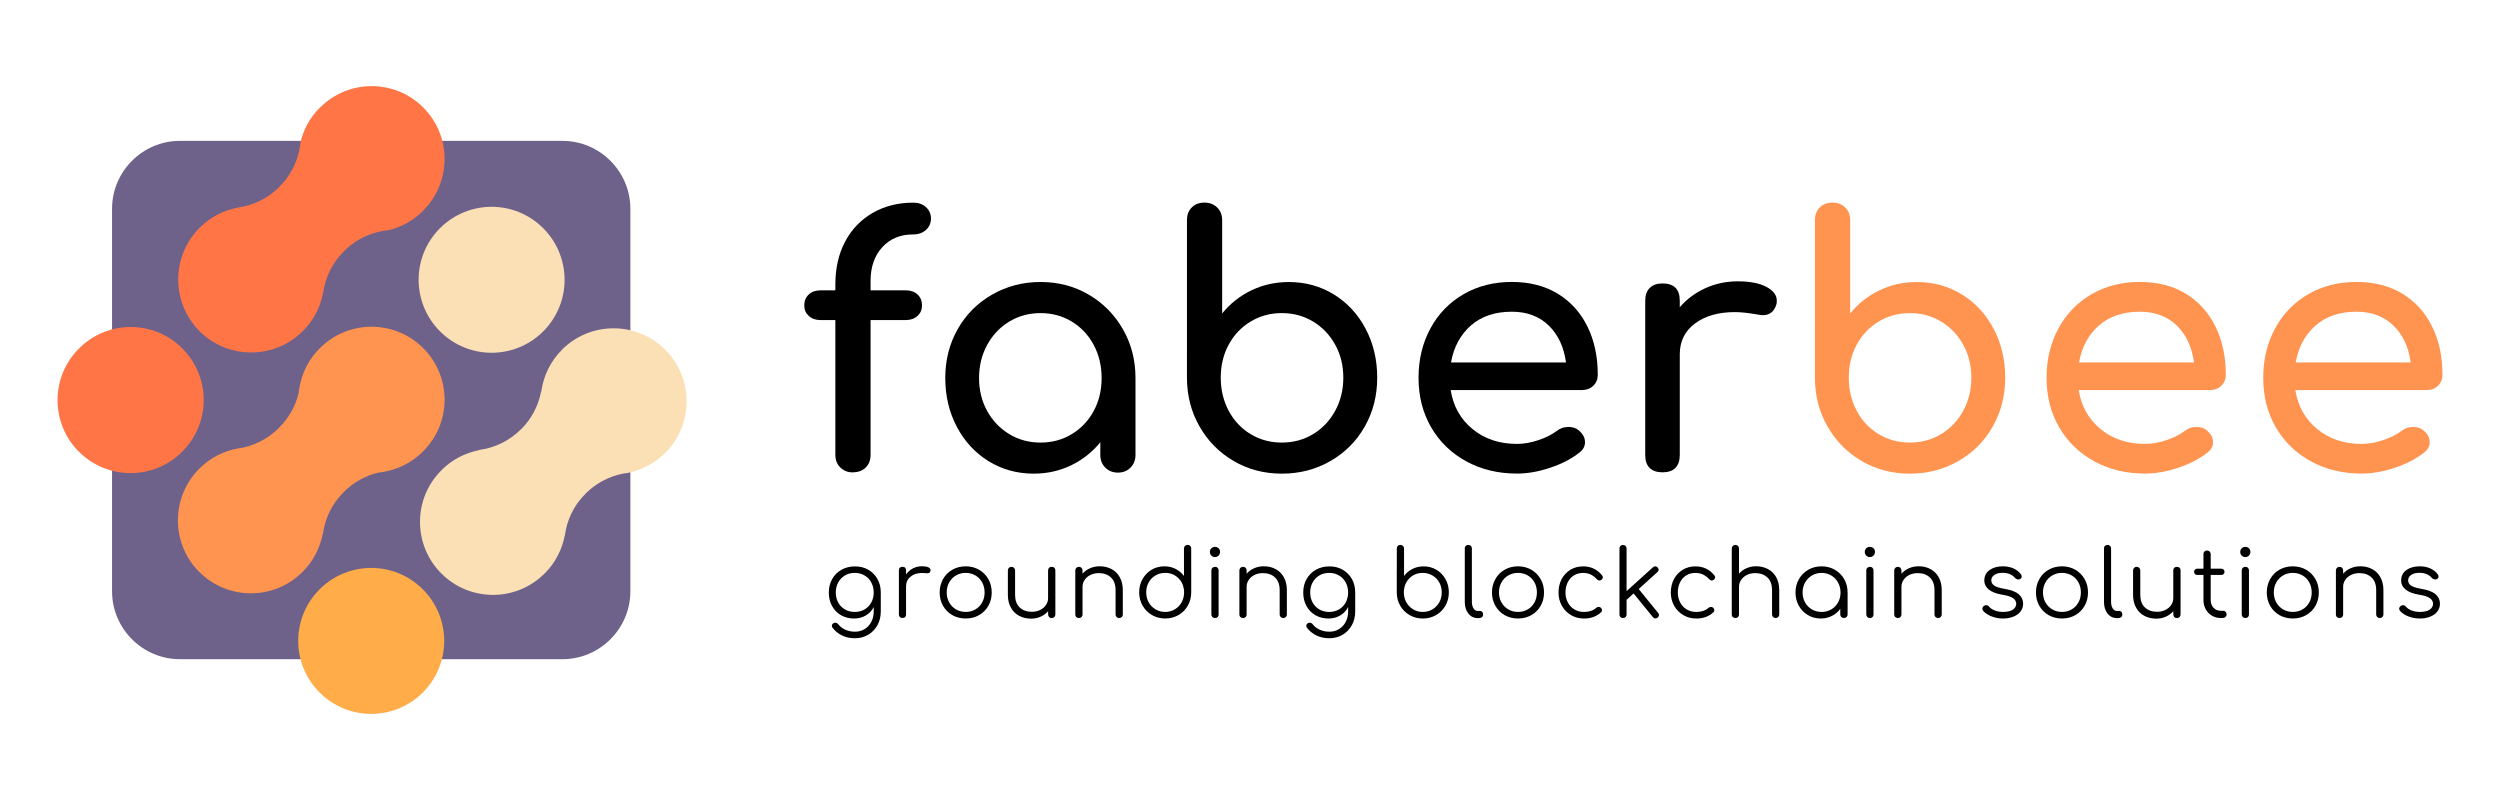 <?xml version="1.0" encoding="utf-8"?>
<!-- Generator: Adobe Illustrator 17.0.0, SVG Export Plug-In . SVG Version: 6.00 Build 0)  -->
<!DOCTYPE svg PUBLIC "-//W3C//DTD SVG 1.1//EN" "http://www.w3.org/Graphics/SVG/1.1/DTD/svg11.dtd">
<svg version="1.1" id="Livello_1" xmlns="http://www.w3.org/2000/svg" xmlns:xlink="http://www.w3.org/1999/xlink" x="0px" y="0px"
	 width="250px" height="80px" viewBox="0 0 250 80" enable-background="new 0 0 250 80" xml:space="preserve">
<g>
	<path d="M88.231,24.716c-0.781,0.85-1.174,1.978-1.174,3.384v0.934h3.521c0.484,0,0.873,0.137,1.174,0.415
		c0.301,0.274,0.45,0.644,0.45,1.105c0,0.415-0.149,0.758-0.45,1.037c-0.301,0.274-0.69,0.415-1.174,0.415h-3.521v13.468
		c0,0.53-0.16,0.957-0.484,1.277c-0.32,0.324-0.77,0.484-1.345,0.484c-0.461,0-0.857-0.16-1.193-0.484
		c-0.332-0.32-0.499-0.747-0.499-1.277V32.006h-1.486c-0.484,0-0.873-0.137-1.174-0.415c-0.301-0.278-0.45-0.621-0.45-1.037
		c0-0.461,0.149-0.827,0.45-1.105c0.301-0.278,0.69-0.415,1.174-0.415h1.486v-0.587c0-1.635,0.328-3.068,0.983-4.299
		c0.655-1.231,1.578-2.184,2.763-2.866c1.185-0.678,2.538-1.017,4.055-1.017c0.507,0,0.926,0.149,1.261,0.45
		c0.332,0.301,0.499,0.678,0.499,1.139c0,0.461-0.168,0.838-0.499,1.139c-0.335,0.297-0.755,0.45-1.261,0.45
		C90.048,23.435,89.016,23.862,88.231,24.716"/>
	<path d="M107.178,43.412c0.934-0.564,1.662-1.334,2.191-2.313c0.53-0.979,0.793-2.077,0.793-3.296s-0.267-2.325-0.793-3.315
		c-0.53-0.991-1.261-1.764-2.191-2.332c-0.934-0.564-1.974-0.846-3.125-0.846s-2.191,0.286-3.125,0.846
		c-0.934,0.564-1.669,1.341-2.21,2.332c-0.541,0.991-0.812,2.096-0.812,3.315s0.271,2.321,0.812,3.296
		c0.541,0.979,1.277,1.749,2.21,2.313c0.934,0.564,1.974,0.846,3.125,0.846S106.249,43.976,107.178,43.412 M108.87,29.461
		c1.441,0.842,2.576,1.993,3.418,3.453c0.838,1.463,1.261,3.091,1.261,4.886v7.702c0,0.507-0.168,0.926-0.499,1.261
		c-0.335,0.332-0.755,0.499-1.258,0.499c-0.507,0-0.93-0.168-1.261-0.499c-0.335-0.335-0.499-0.755-0.499-1.261v-1.277
		c-0.808,0.991-1.784,1.761-2.934,2.313c-1.151,0.553-2.393,0.827-3.727,0.827c-1.658,0-3.159-0.415-4.508-1.242
		c-1.345-0.831-2.405-1.974-3.178-3.437c-0.77-1.463-1.159-3.091-1.159-4.886s0.415-3.426,1.242-4.886
		c0.827-1.46,1.974-2.61,3.437-3.453c1.463-0.838,3.079-1.261,4.851-1.261C105.829,28.199,107.434,28.622,108.87,29.461"/>
	<path d="M128.184,44.258c1.151,0,2.195-0.282,3.125-0.846c0.934-0.564,1.669-1.341,2.21-2.332c0.541-0.991,0.812-2.092,0.812-3.315
		c0-1.219-0.271-2.321-0.812-3.296c-0.541-0.979-1.277-1.749-2.21-2.313c-0.93-0.564-1.974-0.846-3.125-0.846
		c-1.151,0-2.191,0.282-3.125,0.846c-0.934,0.564-1.662,1.334-2.191,2.313c-0.53,0.979-0.793,2.077-0.793,3.296
		c0,1.219,0.267,2.325,0.793,3.315c0.53,0.991,1.261,1.768,2.191,2.332C125.993,43.976,127.033,44.258,128.184,44.258
		 M120.452,20.261c0.507,0,0.926,0.16,1.261,0.484c0.335,0.32,0.503,0.747,0.503,1.277v9.321c0.804-0.987,1.783-1.761,2.934-2.313
		c1.151-0.553,2.393-0.827,3.731-0.827c1.658,0,3.159,0.415,4.508,1.242c1.345,0.827,2.405,1.974,3.174,3.434
		c0.774,1.463,1.159,3.091,1.159,4.886s-0.415,3.426-1.242,4.886c-0.827,1.463-1.974,2.61-3.437,3.453
		c-1.46,0.838-3.079,1.261-4.851,1.261c-1.772,0-3.38-0.419-4.817-1.261c-1.441-0.842-2.58-1.989-3.418-3.453
		c-0.838-1.463-1.261-3.091-1.261-4.886V22.018c0-0.53,0.16-0.957,0.484-1.277C119.495,20.421,119.922,20.261,120.452,20.261"/>
	<path d="M147.086,32.551c-1.048,0.922-1.711,2.153-1.985,3.693h11.497c-0.206-1.543-0.781-2.774-1.726-3.693
		c-0.945-0.918-2.176-1.38-3.693-1.38C149.495,31.172,148.134,31.633,147.086,32.551 M159.327,38.576
		c-0.301,0.29-0.678,0.431-1.139,0.431h-13.121c0.255,1.612,0.983,2.912,2.191,3.902s2.687,1.482,4.44,1.482
		c0.69,0,1.41-0.126,2.157-0.381c0.747-0.252,1.364-0.564,1.848-0.934c0.324-0.252,0.701-0.381,1.139-0.381s0.781,0.114,1.037,0.347
		c0.415,0.347,0.621,0.736,0.621,1.174c0,0.415-0.187,0.758-0.553,1.037c-0.781,0.621-1.753,1.128-2.919,1.517
		c-1.162,0.393-2.275,0.587-3.331,0.587c-1.89,0-3.582-0.408-5.076-1.227c-1.498-0.816-2.664-1.951-3.506-3.399
		c-0.838-1.452-1.261-3.094-1.261-4.939c0-1.841,0.396-3.495,1.193-4.958c0.793-1.46,1.898-2.599,3.315-3.418
		c1.414-0.816,3.022-1.223,4.817-1.223c1.772,0,3.304,0.393,4.592,1.174c1.288,0.785,2.279,1.879,2.969,3.281
		c0.694,1.406,1.037,3.014,1.037,4.836C159.776,37.928,159.624,38.29,159.327,38.576"/>
	<path d="M176.643,28.687c0.69,0.37,1.037,0.827,1.037,1.38c0,0.16-0.011,0.278-0.034,0.347c-0.21,0.735-0.671,1.105-1.383,1.105
		c-0.114,0-0.29-0.023-0.518-0.069c-0.918-0.16-1.669-0.24-2.245-0.24c-1.658,0-2.992,0.381-4.005,1.139
		c-1.014,0.758-1.517,1.783-1.517,3.072v10.084c0,0.553-0.145,0.979-0.431,1.277c-0.29,0.301-0.72,0.45-1.296,0.45
		c-0.553,0-0.979-0.145-1.277-0.431c-0.301-0.286-0.45-0.716-0.45-1.296V30.07c0-0.553,0.149-0.979,0.45-1.277
		c0.297-0.297,0.724-0.45,1.277-0.45c1.151,0,1.726,0.575,1.726,1.726v0.655c0.69-0.808,1.543-1.441,2.553-1.902
		c1.014-0.461,2.096-0.69,3.247-0.69C174.997,28.134,175.954,28.317,176.643,28.687"/>
	<path fill="#FF9350" d="M190.987,44.258c1.151,0,2.195-0.282,3.125-0.846c0.934-0.564,1.669-1.341,2.21-2.332
		s0.812-2.092,0.812-3.315c0-1.219-0.271-2.321-0.812-3.296c-0.541-0.979-1.277-1.749-2.21-2.313
		c-0.93-0.564-1.974-0.846-3.125-0.846s-2.191,0.282-3.125,0.846c-0.934,0.564-1.662,1.334-2.191,2.313
		c-0.53,0.979-0.793,2.077-0.793,3.296c0,1.219,0.267,2.325,0.793,3.315c0.53,0.991,1.261,1.768,2.191,2.332
		C188.796,43.976,189.837,44.258,190.987,44.258 M183.255,20.261c0.507,0,0.926,0.16,1.261,0.484
		c0.335,0.32,0.503,0.747,0.503,1.277v9.321c0.804-0.987,1.783-1.761,2.934-2.313s2.393-0.827,3.731-0.827
		c1.658,0,3.159,0.415,4.504,1.242c1.349,0.827,2.405,1.974,3.174,3.434c0.774,1.463,1.158,3.091,1.158,4.886
		s-0.415,3.426-1.242,4.886c-0.827,1.463-1.974,2.61-3.437,3.453c-1.463,0.838-3.079,1.261-4.851,1.261
		c-1.772,0-3.38-0.419-4.817-1.261c-1.441-0.842-2.58-1.989-3.418-3.453c-0.838-1.463-1.261-3.091-1.261-4.886V22.018
		c0-0.53,0.16-0.957,0.484-1.277C182.299,20.421,182.725,20.261,183.255,20.261"/>
	<path fill="#FF9350" d="M209.889,32.551c-1.048,0.922-1.711,2.153-1.985,3.693h11.497c-0.206-1.543-0.781-2.774-1.726-3.693
		c-0.945-0.918-2.176-1.38-3.693-1.38C212.298,31.172,210.937,31.633,209.889,32.551 M222.13,38.576
		c-0.301,0.29-0.678,0.431-1.139,0.431H207.87c0.255,1.612,0.983,2.912,2.191,3.902c1.208,0.991,2.687,1.482,4.44,1.482
		c0.69,0,1.41-0.126,2.157-0.381c0.747-0.252,1.364-0.564,1.848-0.934c0.324-0.252,0.701-0.381,1.139-0.381
		c0.438,0,0.781,0.114,1.037,0.347c0.412,0.347,0.621,0.736,0.621,1.174c0,0.415-0.187,0.758-0.553,1.037
		c-0.781,0.621-1.753,1.128-2.919,1.517c-1.162,0.393-2.275,0.587-3.331,0.587c-1.89,0-3.582-0.408-5.076-1.227
		c-1.494-0.816-2.664-1.951-3.506-3.399c-0.838-1.452-1.261-3.094-1.261-4.939c0-1.841,0.396-3.495,1.193-4.958
		c0.793-1.46,1.898-2.599,3.315-3.418c1.414-0.816,3.022-1.223,4.817-1.223c1.772,0,3.304,0.393,4.592,1.174
		c1.288,0.785,2.279,1.879,2.969,3.281c0.694,1.406,1.037,3.014,1.037,4.836C222.58,37.928,222.427,38.29,222.13,38.576"/>
	<path fill="#FF9350" d="M231.554,32.551c-1.048,0.922-1.711,2.153-1.985,3.693h11.497c-0.206-1.543-0.781-2.774-1.726-3.693
		c-0.945-0.918-2.176-1.38-3.693-1.38C233.967,31.172,232.602,31.633,231.554,32.551 M243.795,38.576
		c-0.301,0.29-0.678,0.431-1.139,0.431h-13.121c0.255,1.612,0.983,2.912,2.191,3.902c1.208,0.991,2.687,1.482,4.44,1.482
		c0.69,0,1.41-0.126,2.157-0.381c0.747-0.252,1.364-0.564,1.848-0.934c0.324-0.252,0.701-0.381,1.139-0.381
		c0.438,0,0.781,0.114,1.037,0.347c0.415,0.347,0.621,0.736,0.621,1.174c0,0.415-0.187,0.758-0.553,1.037
		c-0.781,0.621-1.753,1.128-2.919,1.517c-1.162,0.393-2.275,0.587-3.331,0.587c-1.89,0-3.582-0.408-5.076-1.227
		c-1.494-0.816-2.664-1.951-3.506-3.399c-0.838-1.452-1.261-3.094-1.261-4.939c0-1.841,0.396-3.495,1.193-4.958
		c0.793-1.46,1.902-2.599,3.315-3.418c1.414-0.816,3.022-1.223,4.817-1.223c1.772,0,3.304,0.393,4.592,1.174
		c1.288,0.785,2.279,1.879,2.969,3.281c0.694,1.406,1.037,3.014,1.037,4.836C244.245,37.928,244.092,38.29,243.795,38.576"/>
	<path fill="#6E618A" d="M56.25,14.087H17.992c-3.735,0-6.787,3.056-6.787,6.787v38.258c0,3.735,3.053,6.787,6.787,6.787H56.25
		c3.735,0,6.787-3.056,6.787-6.787V20.875C63.037,17.144,59.984,14.087,56.25,14.087"/>
	<path fill="#FF7546" d="M7.897,45.177l-0.004-0.004c-2.851-2.851-2.851-7.469,0-10.316l0.019-0.019
		c2.851-2.851,7.469-2.851,10.316,0l0.004,0.004c2.851,2.851,2.851,7.469,0,10.316l-0.019,0.019
		C15.366,48.023,10.748,48.023,7.897,45.177"/>
	<path fill="#FF7546" d="M44.459,15.901c0,1.867-0.713,3.731-2.138,5.156l-0.011,0.023c-0.987,0.987-2.187,1.639-3.46,1.936h-0.034
		c-0.309,0.034-0.617,0.084-0.926,0.168c-0.011-0.011-0.023,0-0.034,0c-1.273,0.297-2.473,0.949-3.456,1.936l-0.023,0.023
		c-1.178,1.178-1.867,2.649-2.069,4.184h-0.011c-0.263,1.38-0.926,2.698-1.997,3.769l-0.023,0.023
		c-2.851,2.839-7.462,2.839-10.316,0l-0.011-0.011c-2.839-2.851-2.839-7.466,0-10.316l0.023-0.023
		c1.071-1.071,2.389-1.734,3.769-1.997V20.76c1.532-0.191,3.018-0.892,4.196-2.069l0.011-0.023c0.987-0.987,1.639-2.187,1.936-3.456
		V15.2c0.084-0.309,0.13-0.629,0.168-0.949v-0.034c0.297-1.273,0.949-2.473,1.936-3.456l0.023-0.011
		c2.851-2.851,7.466-2.851,10.316,0C43.746,12.171,44.459,14.038,44.459,15.901"/>
	<path fill="#FFAC49" d="M31.963,69.254l-0.004-0.004c-2.851-2.851-2.851-7.469,0-10.316l0.004-0.004
		c2.851-2.851,7.469-2.851,10.316,0l0.004,0.004c2.851,2.851,2.851,7.469,0,10.316l-0.004,0.004
		C39.432,72.101,34.813,72.101,31.963,69.254"/>
	<path fill="#FBE0B6" d="M66.528,45.291h-0.011c-1.071,1.071-2.389,1.734-3.769,2.008c-0.145,0.011-0.286,0.034-0.427,0.057
		c-1.38,0.274-2.698,0.937-3.769,2.008v0.011c-1.189,1.178-1.879,2.66-2.069,4.207h-0.011c-0.274,1.38-0.937,2.698-2.008,3.769
		h-0.011c-2.839,2.851-7.466,2.851-10.316,0c-2.851-2.851-2.851-7.477,0-10.316v-0.011c1.071-1.071,2.389-1.734,3.769-2.008v-0.023
		c1.532-0.191,3.018-0.892,4.196-2.069h0.011c1.071-1.071,1.734-2.389,1.997-3.769h0.023c0.202-1.532,0.892-3.007,2.069-4.184V34.96
		c2.851-2.839,7.466-2.839,10.316,0l0.011,0.011C69.371,37.829,69.371,42.44,66.528,45.291"/>
	<path fill="#FBE0B6" d="M44.005,33.138l-0.004-0.004c-2.851-2.851-2.851-7.469,0-10.316s7.469-2.851,10.316,0l0.004,0.004
		c2.851,2.851,2.851,7.469,0,10.316C51.475,35.989,46.856,35.989,44.005,33.138"/>
	<path fill="#FF9350" d="M44.459,39.967c0,1.879-0.713,3.731-2.138,5.156l-0.023,0.023c-0.998,0.998-2.21,1.654-3.495,1.947
		c-0.095,0.023-0.202,0.046-0.32,0.072c-0.202,0.046-0.404,0.072-0.606,0.095c-0.011-0.011-0.023,0-0.034,0
		c-1.273,0.297-2.473,0.949-3.46,1.936L34.36,49.22c-1.178,1.178-1.867,2.649-2.069,4.184v0.011h-0.023
		c-0.274,1.38-0.937,2.698-2.008,3.769l-0.011,0.011c-2.851,2.851-7.477,2.851-10.316,0H19.92c-2.839-2.854-2.839-7.466,0-10.316
		l0.023-0.023c1.071-1.071,2.389-1.734,3.78-1.997c1.532-0.191,3.018-0.915,4.196-2.092l0.011-0.023
		c0.987-0.987,1.642-2.187,1.936-3.456v-0.011c0.023-0.225,0.061-0.453,0.107-0.678c0.023-0.095,0.034-0.179,0.057-0.271
		c0.297-1.284,0.953-2.508,1.951-3.506l0.011-0.011c2.851-2.851,7.477-2.851,10.328,0C43.746,36.236,44.459,38.104,44.459,39.967"/>
	<path d="M86.451,60.946c0.29-0.168,0.511-0.396,0.675-0.694c0.16-0.297,0.244-0.633,0.244-1.006c0-0.373-0.084-0.709-0.244-1.006
		s-0.385-0.53-0.675-0.697c-0.286-0.168-0.61-0.255-0.972-0.255c-0.37,0-0.697,0.084-0.983,0.255
		c-0.286,0.168-0.511,0.4-0.675,0.697c-0.16,0.297-0.244,0.633-0.244,1.006c0,0.373,0.084,0.713,0.244,1.006
		c0.16,0.297,0.389,0.526,0.675,0.694c0.286,0.164,0.614,0.248,0.983,0.248C85.841,61.194,86.165,61.11,86.451,60.946
		 M86.817,56.968c0.393,0.221,0.705,0.53,0.926,0.926c0.225,0.396,0.335,0.846,0.335,1.353v1.909c0,0.499-0.111,0.953-0.332,1.357
		s-0.53,0.724-0.922,0.96c-0.393,0.232-0.838,0.351-1.33,0.351c-0.48,0-0.907-0.091-1.28-0.271c-0.377-0.179-0.69-0.434-0.945-0.758
		c-0.053-0.061-0.084-0.133-0.084-0.217c0-0.095,0.046-0.175,0.13-0.244c0.065-0.042,0.13-0.065,0.206-0.065
		c0.057,0,0.111,0.015,0.168,0.042c0.057,0.027,0.099,0.065,0.13,0.107c0.187,0.236,0.423,0.423,0.713,0.553
		c0.29,0.13,0.614,0.198,0.976,0.198c0.351,0,0.667-0.084,0.949-0.259c0.286-0.171,0.507-0.412,0.671-0.72s0.244-0.663,0.244-1.063
		v-0.419c-0.187,0.354-0.453,0.636-0.796,0.838c-0.343,0.206-0.732,0.305-1.17,0.305c-0.484,0-0.922-0.111-1.307-0.332
		c-0.385-0.221-0.682-0.53-0.899-0.926c-0.213-0.396-0.32-0.842-0.32-1.341c0-0.507,0.114-0.957,0.339-1.353
		c0.225-0.396,0.534-0.705,0.93-0.926c0.396-0.221,0.838-0.332,1.334-0.332C85.975,56.632,86.424,56.743,86.817,56.968"/>
	<path d="M92.827,56.727c0.152,0.069,0.229,0.168,0.229,0.29c0,0.038-0.004,0.065-0.008,0.084c-0.027,0.088-0.065,0.145-0.118,0.179
		c-0.053,0.03-0.126,0.046-0.221,0.046c-0.057,0-0.152-0.008-0.29-0.019c-0.05-0.004-0.126-0.008-0.225-0.008
		c-0.469,0-0.85,0.126-1.147,0.373c-0.297,0.248-0.442,0.572-0.442,0.972v2.801c0,0.114-0.03,0.198-0.095,0.263
		c-0.061,0.061-0.149,0.091-0.263,0.091c-0.111,0-0.198-0.03-0.263-0.091c-0.061-0.065-0.095-0.149-0.095-0.263v-4.409
		c0-0.114,0.03-0.198,0.095-0.263c0.065-0.061,0.149-0.095,0.263-0.095s0.202,0.03,0.263,0.095c0.065,0.061,0.095,0.149,0.095,0.263
		v0.412c0.179-0.263,0.412-0.465,0.69-0.61c0.282-0.145,0.583-0.213,0.907-0.213C92.465,56.625,92.67,56.659,92.827,56.727"/>
	<path d="M95.601,57.543c-0.29,0.168-0.518,0.4-0.682,0.697c-0.168,0.297-0.248,0.633-0.248,1.006c0,0.37,0.084,0.701,0.248,0.998
		c0.168,0.297,0.393,0.53,0.682,0.697c0.29,0.168,0.614,0.252,0.968,0.252c0.362,0,0.686-0.084,0.972-0.252
		c0.286-0.168,0.511-0.4,0.675-0.697c0.164-0.297,0.244-0.629,0.244-0.998c0-0.373-0.08-0.709-0.244-1.006
		c-0.16-0.297-0.385-0.53-0.675-0.697c-0.29-0.168-0.614-0.255-0.972-0.255C96.214,57.288,95.891,57.371,95.601,57.543
		 M97.899,56.971c0.393,0.225,0.705,0.537,0.934,0.937c0.229,0.4,0.339,0.846,0.339,1.338c0,0.492-0.111,0.937-0.335,1.334
		c-0.225,0.396-0.537,0.705-0.934,0.934c-0.396,0.225-0.838,0.335-1.334,0.335c-0.495,0-0.937-0.114-1.334-0.335
		c-0.396-0.225-0.705-0.537-0.93-0.934c-0.225-0.396-0.339-0.842-0.339-1.334s0.114-0.937,0.339-1.338
		c0.225-0.4,0.534-0.713,0.93-0.937c0.396-0.225,0.842-0.339,1.334-0.339C97.064,56.632,97.506,56.746,97.899,56.971"/>
	<path d="M105.433,56.781c0.069,0.065,0.103,0.152,0.103,0.259v4.402c0,0.107-0.034,0.194-0.103,0.263
		c-0.069,0.069-0.156,0.103-0.263,0.103s-0.194-0.034-0.259-0.103c-0.065-0.069-0.099-0.156-0.099-0.263v-0.32
		c-0.206,0.229-0.453,0.412-0.747,0.545c-0.293,0.13-0.61,0.198-0.957,0.198c-0.442,0-0.838-0.095-1.193-0.282
		s-0.629-0.461-0.827-0.819c-0.202-0.358-0.301-0.789-0.301-1.288V57.04c0-0.099,0.034-0.187,0.103-0.255
		c0.069-0.069,0.152-0.103,0.252-0.103c0.107,0,0.194,0.034,0.263,0.103c0.069,0.069,0.103,0.152,0.103,0.255v2.435
		c0,0.556,0.152,0.979,0.461,1.269c0.309,0.29,0.713,0.434,1.212,0.434c0.305,0,0.583-0.057,0.827-0.179
		c0.248-0.118,0.442-0.282,0.583-0.492c0.145-0.21,0.217-0.442,0.217-0.697V57.04c0-0.107,0.034-0.194,0.099-0.259
		c0.065-0.065,0.149-0.099,0.259-0.099C105.277,56.682,105.361,56.712,105.433,56.781"/>
	<path d="M111.153,56.907c0.351,0.187,0.629,0.461,0.827,0.819c0.198,0.358,0.301,0.789,0.301,1.288v2.435
		c0,0.099-0.034,0.183-0.103,0.252c-0.069,0.069-0.152,0.103-0.255,0.103c-0.107,0-0.194-0.034-0.263-0.103
		c-0.069-0.069-0.103-0.152-0.103-0.252v-2.435c0-0.556-0.156-0.979-0.465-1.269c-0.309-0.29-0.713-0.434-1.212-0.434
		c-0.305,0-0.583,0.061-0.827,0.179s-0.442,0.282-0.583,0.492c-0.145,0.21-0.217,0.442-0.217,0.697v2.771
		c0,0.107-0.034,0.191-0.099,0.255c-0.065,0.065-0.152,0.099-0.259,0.099s-0.194-0.034-0.263-0.099
		c-0.069-0.065-0.103-0.152-0.103-0.255v-4.402c0-0.107,0.034-0.194,0.103-0.263c0.069-0.069,0.156-0.103,0.263-0.103
		s0.191,0.034,0.259,0.103c0.065,0.069,0.099,0.156,0.099,0.263v0.32c0.206-0.232,0.453-0.412,0.747-0.541
		c0.293-0.13,0.614-0.198,0.957-0.198C110.402,56.625,110.799,56.72,111.153,56.907"/>
	<path d="M117.483,60.935c0.286-0.171,0.514-0.404,0.678-0.701c0.168-0.297,0.248-0.629,0.248-0.998
		c0-0.107-0.004-0.183-0.008-0.232c-0.004-0.011-0.008-0.027-0.008-0.046c-0.065-0.488-0.267-0.888-0.614-1.2
		c-0.347-0.312-0.766-0.469-1.261-0.469c-0.354,0-0.678,0.084-0.968,0.255c-0.29,0.168-0.518,0.4-0.682,0.697
		c-0.168,0.297-0.248,0.629-0.248,0.995c0,0.37,0.084,0.701,0.248,0.998c0.164,0.297,0.393,0.53,0.682,0.701
		c0.29,0.171,0.614,0.259,0.968,0.259C116.873,61.194,117.193,61.106,117.483,60.935 M119.122,57.036v2.199
		c0,0.488-0.114,0.93-0.339,1.33c-0.229,0.4-0.541,0.713-0.937,0.941c-0.396,0.229-0.838,0.343-1.322,0.343
		c-0.488,0-0.93-0.114-1.326-0.343c-0.396-0.229-0.709-0.541-0.937-0.941c-0.229-0.4-0.343-0.842-0.343-1.33
		c0-0.484,0.111-0.926,0.332-1.322c0.221-0.396,0.526-0.709,0.907-0.937c0.381-0.229,0.812-0.343,1.288-0.343
		c0.408,0,0.777,0.084,1.117,0.259c0.335,0.171,0.614,0.408,0.835,0.705v-2.744c0-0.107,0.034-0.194,0.103-0.263
		c0.069-0.069,0.156-0.103,0.263-0.103s0.191,0.034,0.259,0.103c0.065,0.069,0.099,0.156,0.099,0.263v2.096
		C119.118,56.971,119.122,56.998,119.122,57.036"/>
	<path d="M121.241,56.785c0.069-0.069,0.156-0.103,0.263-0.103s0.194,0.034,0.259,0.103c0.065,0.069,0.099,0.156,0.099,0.263v4.39
		c0,0.107-0.03,0.194-0.099,0.263c-0.065,0.069-0.149,0.103-0.259,0.103c-0.107,0-0.194-0.034-0.263-0.103
		c-0.069-0.069-0.103-0.156-0.103-0.263v-4.39C121.138,56.941,121.172,56.853,121.241,56.785 M121.858,54.826
		c0.099,0.095,0.149,0.217,0.149,0.366c0,0.145-0.053,0.267-0.149,0.366c-0.099,0.099-0.221,0.149-0.366,0.149
		s-0.263-0.05-0.358-0.149c-0.099-0.099-0.145-0.221-0.145-0.366c0-0.149,0.05-0.271,0.149-0.366
		c0.099-0.095,0.221-0.141,0.366-0.141C121.641,54.689,121.759,54.734,121.858,54.826"/>
	<path d="M127.559,56.907c0.351,0.187,0.629,0.461,0.827,0.819c0.198,0.358,0.301,0.789,0.301,1.288v2.435
		c0,0.099-0.034,0.183-0.103,0.252s-0.152,0.103-0.252,0.103c-0.107,0-0.194-0.034-0.263-0.103
		c-0.069-0.069-0.103-0.152-0.103-0.252v-2.435c0-0.556-0.156-0.979-0.465-1.269c-0.309-0.29-0.713-0.434-1.212-0.434
		c-0.305,0-0.583,0.061-0.827,0.179c-0.244,0.118-0.442,0.282-0.583,0.492c-0.145,0.21-0.217,0.442-0.217,0.697v2.771
		c0,0.107-0.034,0.191-0.099,0.255c-0.065,0.065-0.152,0.099-0.259,0.099s-0.194-0.034-0.263-0.099
		c-0.069-0.065-0.103-0.152-0.103-0.255v-4.402c0-0.107,0.034-0.194,0.103-0.263c0.069-0.069,0.156-0.103,0.263-0.103
		s0.191,0.034,0.259,0.103c0.065,0.069,0.099,0.156,0.099,0.263v0.32c0.206-0.232,0.453-0.412,0.747-0.541
		c0.293-0.13,0.614-0.198,0.957-0.198C126.808,56.625,127.208,56.72,127.559,56.907"/>
	<path d="M133.893,60.946c0.29-0.168,0.511-0.396,0.675-0.694c0.16-0.297,0.244-0.633,0.244-1.006c0-0.373-0.084-0.709-0.244-1.006
		s-0.385-0.53-0.675-0.697c-0.286-0.168-0.61-0.255-0.972-0.255c-0.37,0-0.697,0.084-0.983,0.255
		c-0.286,0.168-0.511,0.4-0.675,0.697c-0.16,0.297-0.244,0.633-0.244,1.006c0,0.373,0.084,0.713,0.244,1.006
		c0.164,0.297,0.389,0.526,0.675,0.694c0.286,0.164,0.614,0.248,0.983,0.248C133.283,61.194,133.607,61.11,133.893,60.946
		 M134.259,56.968c0.393,0.221,0.705,0.53,0.926,0.926c0.225,0.396,0.335,0.846,0.335,1.353v1.909c0,0.499-0.111,0.953-0.332,1.357
		s-0.53,0.724-0.922,0.96c-0.393,0.232-0.838,0.351-1.33,0.351c-0.48,0-0.907-0.091-1.28-0.271c-0.373-0.179-0.69-0.434-0.945-0.758
		c-0.057-0.061-0.084-0.133-0.084-0.217c0-0.095,0.046-0.175,0.13-0.244c0.065-0.042,0.13-0.065,0.206-0.065
		c0.057,0,0.111,0.015,0.168,0.042c0.057,0.027,0.099,0.065,0.13,0.107c0.187,0.236,0.423,0.423,0.713,0.553
		c0.29,0.13,0.614,0.198,0.976,0.198c0.351,0,0.667-0.084,0.949-0.259c0.286-0.171,0.507-0.412,0.671-0.72
		c0.164-0.309,0.244-0.663,0.244-1.063v-0.419c-0.187,0.354-0.453,0.636-0.796,0.838c-0.343,0.206-0.732,0.305-1.17,0.305
		c-0.484,0-0.922-0.111-1.307-0.332s-0.682-0.53-0.899-0.926c-0.213-0.396-0.32-0.842-0.32-1.341c0-0.507,0.114-0.957,0.339-1.353
		c0.225-0.396,0.534-0.705,0.93-0.926c0.396-0.221,0.838-0.332,1.334-0.332C133.42,56.632,133.866,56.743,134.259,56.968"/>
	<path d="M142.273,61.194c0.354,0,0.678-0.084,0.968-0.255c0.29-0.171,0.518-0.408,0.686-0.701c0.164-0.297,0.248-0.629,0.248-0.998
		c0-0.37-0.084-0.701-0.248-0.998c-0.168-0.297-0.393-0.53-0.686-0.697c-0.29-0.168-0.614-0.255-0.968-0.255
		c-0.492,0-0.915,0.156-1.258,0.469c-0.347,0.312-0.553,0.713-0.614,1.197c0,0.019-0.004,0.034-0.008,0.046
		c-0.008,0.05-0.008,0.126-0.008,0.232c0,0.37,0.08,0.701,0.248,0.998c0.168,0.297,0.393,0.53,0.682,0.701
		C141.595,61.106,141.918,61.194,142.273,61.194 M139.681,56.952v-2.096c0-0.107,0.03-0.194,0.099-0.263
		c0.065-0.069,0.149-0.103,0.259-0.103c0.107,0,0.194,0.034,0.263,0.103c0.069,0.069,0.103,0.156,0.103,0.263V57.6
		c0.217-0.301,0.495-0.534,0.835-0.705s0.709-0.259,1.117-0.259c0.473,0,0.903,0.114,1.288,0.343
		c0.385,0.229,0.686,0.541,0.907,0.937c0.221,0.396,0.332,0.838,0.332,1.322s-0.114,0.93-0.343,1.33s-0.541,0.713-0.937,0.941
		c-0.396,0.229-0.838,0.343-1.326,0.343c-0.484,0-0.926-0.114-1.322-0.343c-0.396-0.229-0.709-0.541-0.937-0.941
		c-0.229-0.4-0.343-0.842-0.343-1.33V57.04C139.67,56.998,139.674,56.971,139.681,56.952"/>
	<path d="M146.575,54.59c0.069-0.065,0.152-0.099,0.255-0.099c0.107,0,0.194,0.034,0.259,0.099c0.065,0.065,0.099,0.152,0.099,0.259
		v5.339c0,0.267,0.057,0.484,0.164,0.655c0.111,0.168,0.248,0.252,0.419,0.252h0.232c0.095,0,0.168,0.034,0.225,0.099
		s0.084,0.152,0.084,0.259c0,0.107-0.038,0.191-0.118,0.259c-0.076,0.065-0.179,0.099-0.305,0.099h-0.118
		c-0.381,0-0.694-0.152-0.934-0.453c-0.24-0.301-0.358-0.69-0.358-1.166v-5.339C146.472,54.738,146.507,54.654,146.575,54.59"/>
	<path d="M150.832,57.543c-0.29,0.168-0.518,0.4-0.686,0.697c-0.164,0.297-0.248,0.633-0.248,1.006c0,0.37,0.084,0.701,0.248,0.998
		c0.168,0.297,0.393,0.53,0.686,0.697c0.29,0.168,0.614,0.252,0.968,0.252c0.362,0,0.686-0.084,0.972-0.252
		c0.29-0.168,0.511-0.4,0.675-0.697c0.164-0.297,0.244-0.629,0.244-0.998c0-0.373-0.08-0.709-0.244-1.006
		c-0.16-0.297-0.385-0.53-0.675-0.697c-0.29-0.168-0.614-0.255-0.972-0.255C151.446,57.288,151.122,57.371,150.832,57.543
		 M153.13,56.971c0.393,0.225,0.705,0.537,0.934,0.937c0.229,0.4,0.339,0.846,0.339,1.338c0,0.492-0.111,0.937-0.335,1.334
		s-0.537,0.705-0.934,0.934c-0.396,0.225-0.842,0.335-1.334,0.335c-0.495,0-0.937-0.114-1.334-0.335
		c-0.396-0.225-0.705-0.537-0.93-0.934c-0.225-0.396-0.339-0.842-0.339-1.334s0.114-0.937,0.339-1.338
		c0.225-0.4,0.534-0.713,0.93-0.937c0.396-0.225,0.842-0.339,1.334-0.339C152.296,56.632,152.738,56.746,153.13,56.971"/>
	<path d="M160.207,57.532c0.05,0.057,0.076,0.122,0.076,0.198c0,0.099-0.053,0.187-0.16,0.263c-0.057,0.038-0.118,0.057-0.179,0.057
		c-0.095,0-0.183-0.046-0.271-0.141c-0.187-0.206-0.393-0.358-0.617-0.465c-0.225-0.103-0.476-0.152-0.747-0.152
		c-0.343,0-0.652,0.084-0.918,0.248c-0.267,0.164-0.473,0.396-0.621,0.697c-0.145,0.301-0.221,0.636-0.221,1.01
		c0,0.37,0.076,0.701,0.236,0.998c0.156,0.297,0.373,0.53,0.655,0.697c0.278,0.168,0.602,0.252,0.964,0.252
		c0.499,0,0.903-0.133,1.208-0.404c0.08-0.069,0.164-0.103,0.255-0.103c0.076,0,0.145,0.027,0.206,0.076
		c0.088,0.076,0.13,0.16,0.13,0.255c0,0.08-0.03,0.149-0.091,0.206c-0.45,0.419-1.018,0.629-1.703,0.629
		c-0.484,0-0.926-0.114-1.311-0.343c-0.389-0.229-0.69-0.541-0.915-0.937c-0.221-0.396-0.332-0.838-0.332-1.322
		c0-0.499,0.107-0.949,0.316-1.345c0.213-0.396,0.507-0.705,0.88-0.934c0.373-0.225,0.796-0.335,1.265-0.335
		C159.083,56.636,159.719,56.933,160.207,57.532"/>
	<path d="M165.897,61.502c0,0.095-0.046,0.179-0.13,0.255c-0.076,0.057-0.149,0.084-0.225,0.084c-0.099,0-0.187-0.046-0.255-0.13
		l-1.928-2.367l-0.701,0.636v1.471c0,0.107-0.034,0.191-0.099,0.255c-0.065,0.065-0.152,0.099-0.259,0.099
		c-0.107,0-0.191-0.034-0.255-0.099c-0.065-0.065-0.099-0.149-0.099-0.255v-6.6c0-0.107,0.034-0.194,0.099-0.259
		s0.149-0.099,0.255-0.099c0.107,0,0.194,0.034,0.259,0.099c0.065,0.065,0.099,0.152,0.099,0.259v4.261l2.641-2.386
		c0.069-0.061,0.145-0.095,0.225-0.095c0.095,0,0.171,0.038,0.236,0.114c0.069,0.08,0.103,0.156,0.103,0.225
		c0,0.088-0.038,0.168-0.122,0.236l-1.871,1.696l1.947,2.397C165.87,61.35,165.897,61.422,165.897,61.502"/>
	<path d="M171.438,57.532c0.05,0.057,0.076,0.122,0.076,0.198c0,0.099-0.053,0.187-0.16,0.263c-0.057,0.038-0.118,0.057-0.179,0.057
		c-0.095,0-0.183-0.046-0.271-0.141c-0.187-0.206-0.393-0.358-0.617-0.465c-0.225-0.103-0.476-0.152-0.747-0.152
		c-0.343,0-0.652,0.084-0.918,0.248c-0.267,0.164-0.473,0.396-0.621,0.697c-0.145,0.301-0.221,0.636-0.221,1.01
		c0,0.37,0.08,0.701,0.236,0.998c0.156,0.297,0.373,0.53,0.655,0.697c0.278,0.168,0.602,0.252,0.964,0.252
		c0.499,0,0.899-0.133,1.208-0.404c0.08-0.069,0.164-0.103,0.255-0.103c0.076,0,0.145,0.027,0.206,0.076
		c0.088,0.076,0.13,0.16,0.13,0.255c0,0.08-0.03,0.149-0.091,0.206c-0.45,0.419-1.018,0.629-1.703,0.629
		c-0.484,0-0.926-0.114-1.311-0.343c-0.389-0.229-0.69-0.541-0.915-0.937c-0.221-0.396-0.332-0.838-0.332-1.322
		c0-0.499,0.107-0.949,0.316-1.345c0.213-0.396,0.507-0.705,0.88-0.934c0.373-0.225,0.796-0.335,1.265-0.335
		C170.317,56.636,170.95,56.933,171.438,57.532"/>
	<path d="M176.796,56.907c0.351,0.187,0.629,0.461,0.827,0.819c0.198,0.358,0.301,0.789,0.301,1.288v2.435
		c0,0.099-0.034,0.183-0.103,0.252c-0.069,0.069-0.152,0.103-0.251,0.103c-0.107,0-0.194-0.034-0.263-0.103
		c-0.069-0.069-0.103-0.152-0.103-0.252v-2.435c0-0.556-0.156-0.979-0.465-1.269s-0.713-0.434-1.212-0.434
		c-0.305,0-0.583,0.061-0.827,0.179s-0.442,0.282-0.583,0.492c-0.145,0.21-0.217,0.442-0.217,0.697v2.771
		c0,0.107-0.034,0.191-0.099,0.255c-0.065,0.065-0.152,0.099-0.259,0.099c-0.107,0-0.194-0.034-0.263-0.099
		c-0.069-0.065-0.103-0.152-0.103-0.255v-6.593c0-0.107,0.034-0.194,0.103-0.263c0.069-0.069,0.156-0.103,0.263-0.103
		s0.191,0.034,0.259,0.103c0.065,0.069,0.099,0.156,0.099,0.263v2.508c0.206-0.232,0.453-0.412,0.747-0.541
		c0.293-0.13,0.614-0.198,0.957-0.198C176.045,56.625,176.445,56.72,176.796,56.907"/>
	<path d="M183.126,60.942c0.286-0.168,0.514-0.4,0.678-0.697c0.168-0.297,0.248-0.629,0.248-0.998c0-0.37-0.084-0.701-0.248-0.998
		c-0.164-0.297-0.393-0.53-0.678-0.701c-0.29-0.171-0.61-0.259-0.964-0.259c-0.354,0-0.678,0.088-0.968,0.259
		c-0.29,0.171-0.518,0.408-0.686,0.701c-0.164,0.297-0.248,0.629-0.248,0.998c0,0.37,0.084,0.701,0.248,0.998
		c0.168,0.297,0.393,0.53,0.686,0.697c0.29,0.168,0.614,0.252,0.968,0.252C182.516,61.194,182.836,61.11,183.126,60.942
		 M183.484,56.975c0.396,0.229,0.709,0.541,0.937,0.941c0.229,0.4,0.339,0.842,0.339,1.33v2.199c0,0.099-0.034,0.183-0.103,0.252
		c-0.069,0.069-0.156,0.103-0.263,0.103c-0.107,0-0.194-0.034-0.263-0.099c-0.069-0.065-0.103-0.149-0.103-0.255v-0.56
		c-0.217,0.301-0.495,0.534-0.835,0.705c-0.339,0.171-0.709,0.259-1.117,0.259c-0.473,0-0.903-0.114-1.288-0.343
		c-0.385-0.229-0.686-0.541-0.907-0.934c-0.221-0.396-0.332-0.838-0.332-1.326c0-0.488,0.114-0.93,0.343-1.33
		c0.229-0.4,0.541-0.713,0.934-0.941c0.396-0.229,0.838-0.343,1.326-0.343S183.087,56.746,183.484,56.975"/>
	<path d="M186.731,56.785c0.069-0.069,0.156-0.103,0.263-0.103c0.107,0,0.194,0.034,0.259,0.103
		c0.065,0.069,0.099,0.156,0.099,0.263v4.39c0,0.107-0.03,0.194-0.099,0.263c-0.065,0.069-0.149,0.103-0.259,0.103
		c-0.107,0-0.194-0.034-0.263-0.103c-0.069-0.069-0.103-0.156-0.103-0.263v-4.39C186.628,56.941,186.658,56.853,186.731,56.785
		 M187.348,54.826c0.099,0.095,0.149,0.217,0.149,0.366c0,0.145-0.05,0.267-0.149,0.366s-0.221,0.149-0.366,0.149
		c-0.145,0-0.263-0.05-0.358-0.149c-0.099-0.099-0.145-0.221-0.145-0.366c0-0.149,0.05-0.271,0.149-0.366
		c0.099-0.095,0.221-0.141,0.366-0.141C187.127,54.689,187.249,54.734,187.348,54.826"/>
	<path d="M193.045,56.907c0.351,0.187,0.629,0.461,0.827,0.819c0.198,0.358,0.301,0.789,0.301,1.288v2.435
		c0,0.099-0.034,0.183-0.103,0.252c-0.069,0.069-0.156,0.103-0.255,0.103c-0.107,0-0.194-0.034-0.263-0.103
		s-0.103-0.152-0.103-0.252v-2.435c0-0.556-0.156-0.979-0.465-1.269c-0.309-0.29-0.713-0.434-1.212-0.434
		c-0.305,0-0.583,0.061-0.827,0.179c-0.244,0.118-0.442,0.282-0.583,0.492c-0.145,0.21-0.217,0.442-0.217,0.697v2.771
		c0,0.107-0.034,0.191-0.099,0.255c-0.065,0.065-0.152,0.099-0.259,0.099s-0.194-0.034-0.263-0.099
		c-0.069-0.065-0.103-0.152-0.103-0.255v-4.402c0-0.107,0.034-0.194,0.103-0.263c0.069-0.069,0.156-0.103,0.263-0.103
		c0.107,0,0.191,0.034,0.259,0.103c0.065,0.069,0.099,0.156,0.099,0.263v0.32c0.206-0.232,0.453-0.412,0.747-0.541
		c0.293-0.13,0.614-0.198,0.957-0.198C192.298,56.625,192.695,56.72,193.045,56.907"/>
	<path d="M201.357,56.846c0.305,0.141,0.553,0.335,0.739,0.587c0.053,0.08,0.076,0.152,0.076,0.213c0,0.107-0.05,0.191-0.149,0.252
		c-0.046,0.03-0.103,0.046-0.179,0.046c-0.13,0-0.24-0.046-0.328-0.141c-0.305-0.351-0.724-0.522-1.254-0.522
		c-0.343,0-0.617,0.069-0.823,0.21c-0.206,0.141-0.309,0.316-0.309,0.53c0,0.225,0.099,0.404,0.29,0.537
		c0.194,0.133,0.537,0.24,1.029,0.324c0.667,0.114,1.147,0.297,1.433,0.549c0.286,0.252,0.431,0.564,0.431,0.941
		c0,0.29-0.088,0.545-0.255,0.77c-0.172,0.225-0.412,0.4-0.716,0.522c-0.305,0.126-0.652,0.187-1.04,0.187
		c-0.389,0-0.758-0.065-1.113-0.198c-0.354-0.133-0.644-0.316-0.861-0.553c-0.061-0.076-0.095-0.149-0.095-0.217
		c0-0.107,0.05-0.198,0.149-0.282c0.076-0.057,0.152-0.084,0.236-0.084c0.107,0,0.198,0.042,0.271,0.13
		c0.149,0.175,0.347,0.309,0.594,0.404c0.248,0.091,0.518,0.141,0.819,0.141c0.438,0,0.766-0.076,0.983-0.225
		c0.217-0.149,0.332-0.347,0.339-0.591c0-0.225-0.111-0.412-0.328-0.564c-0.217-0.149-0.564-0.263-1.04-0.335
		c-0.614-0.099-1.067-0.274-1.372-0.518c-0.301-0.248-0.454-0.545-0.454-0.896c0-0.457,0.175-0.808,0.53-1.059
		c0.351-0.248,0.793-0.373,1.322-0.373C200.69,56.632,201.048,56.705,201.357,56.846"/>
	<path d="M205.229,57.543c-0.29,0.168-0.518,0.4-0.682,0.697c-0.168,0.297-0.248,0.633-0.248,1.006c0,0.37,0.084,0.701,0.248,0.998
		c0.168,0.297,0.393,0.53,0.682,0.697c0.29,0.168,0.614,0.252,0.968,0.252c0.362,0,0.686-0.084,0.972-0.252
		c0.286-0.168,0.511-0.4,0.675-0.697c0.164-0.297,0.244-0.629,0.244-0.998c0-0.373-0.08-0.709-0.244-1.006
		c-0.16-0.297-0.385-0.53-0.675-0.697c-0.29-0.168-0.614-0.255-0.972-0.255C205.842,57.288,205.518,57.371,205.229,57.543
		 M207.527,56.971c0.393,0.225,0.705,0.537,0.934,0.937c0.229,0.4,0.339,0.846,0.339,1.338c0,0.492-0.111,0.937-0.335,1.334
		s-0.537,0.705-0.934,0.934c-0.396,0.225-0.838,0.335-1.334,0.335s-0.937-0.114-1.334-0.335c-0.396-0.225-0.705-0.537-0.93-0.934
		c-0.225-0.396-0.339-0.842-0.339-1.334s0.114-0.937,0.339-1.338s0.534-0.713,0.93-0.937c0.396-0.225,0.842-0.339,1.334-0.339
		C206.688,56.632,207.134,56.746,207.527,56.971"/>
	<path d="M210.495,54.59c0.069-0.065,0.152-0.099,0.255-0.099c0.107,0,0.194,0.034,0.259,0.099c0.065,0.065,0.099,0.152,0.099,0.259
		v5.339c0,0.267,0.057,0.484,0.164,0.655c0.111,0.168,0.248,0.252,0.419,0.252h0.232c0.095,0,0.168,0.034,0.225,0.099
		c0.057,0.065,0.084,0.152,0.084,0.259c0,0.107-0.038,0.191-0.118,0.259c-0.076,0.065-0.179,0.099-0.305,0.099h-0.118
		c-0.381,0-0.694-0.152-0.934-0.453s-0.358-0.69-0.358-1.166v-5.339C210.396,54.738,210.431,54.654,210.495,54.59"/>
	<path d="M217.953,56.781c0.069,0.065,0.103,0.152,0.103,0.259v4.402c0,0.107-0.034,0.194-0.103,0.263
		c-0.069,0.069-0.156,0.103-0.263,0.103c-0.107,0-0.194-0.034-0.259-0.103c-0.065-0.069-0.099-0.156-0.099-0.263v-0.32
		c-0.206,0.229-0.453,0.412-0.747,0.545c-0.293,0.13-0.61,0.198-0.957,0.198c-0.442,0-0.838-0.095-1.193-0.282
		c-0.354-0.187-0.629-0.461-0.827-0.819c-0.202-0.358-0.301-0.789-0.301-1.288V57.04c0-0.099,0.034-0.187,0.103-0.255
		c0.069-0.069,0.152-0.103,0.252-0.103c0.107,0,0.194,0.034,0.263,0.103s0.103,0.152,0.103,0.255v2.435
		c0,0.556,0.152,0.979,0.461,1.269c0.309,0.29,0.713,0.434,1.212,0.434c0.305,0,0.583-0.057,0.827-0.179
		c0.248-0.118,0.442-0.282,0.583-0.492c0.145-0.21,0.217-0.442,0.217-0.697V57.04c0-0.107,0.034-0.194,0.099-0.259
		c0.065-0.065,0.149-0.099,0.259-0.099C217.797,56.682,217.885,56.712,217.953,56.781"/>
	<path d="M222.564,61.182c0.061,0.069,0.095,0.156,0.095,0.263c0,0.099-0.038,0.183-0.114,0.252
		c-0.076,0.069-0.168,0.103-0.278,0.103h-0.198c-0.328,0-0.625-0.08-0.888-0.24c-0.263-0.16-0.469-0.373-0.614-0.644
		c-0.149-0.271-0.221-0.579-0.221-0.922v-2.5h-0.61c-0.099,0-0.179-0.03-0.24-0.088c-0.057-0.061-0.088-0.133-0.088-0.221
		c0-0.095,0.031-0.168,0.088-0.229c0.061-0.057,0.137-0.088,0.24-0.088h0.61v-1.452c0-0.107,0.03-0.194,0.099-0.263
		c0.065-0.069,0.149-0.103,0.259-0.103c0.107,0,0.194,0.034,0.263,0.103c0.069,0.069,0.103,0.156,0.103,0.263v1.452h1.059
		c0.099,0,0.179,0.03,0.236,0.088c0.057,0.061,0.088,0.137,0.088,0.229c0,0.088-0.031,0.16-0.088,0.221
		c-0.057,0.057-0.137,0.088-0.236,0.088h-1.059v2.5c0,0.32,0.095,0.579,0.282,0.781c0.187,0.202,0.427,0.305,0.72,0.305h0.255
		C222.423,61.079,222.504,61.118,222.564,61.182"/>
	<path d="M224.276,56.785c0.069-0.069,0.156-0.103,0.263-0.103c0.107,0,0.194,0.034,0.259,0.103
		c0.065,0.069,0.099,0.156,0.099,0.263v4.39c0,0.107-0.03,0.194-0.099,0.263c-0.065,0.069-0.149,0.103-0.259,0.103
		c-0.107,0-0.194-0.034-0.263-0.103c-0.069-0.069-0.103-0.156-0.103-0.263v-4.39C224.173,56.941,224.207,56.853,224.276,56.785
		 M224.893,54.826c0.099,0.095,0.149,0.217,0.149,0.366c0,0.145-0.053,0.267-0.149,0.366c-0.099,0.099-0.221,0.149-0.366,0.149
		c-0.145,0-0.263-0.05-0.358-0.149c-0.099-0.099-0.145-0.221-0.145-0.366c0-0.149,0.05-0.271,0.149-0.366s0.221-0.141,0.366-0.141
		C224.676,54.689,224.794,54.734,224.893,54.826"/>
	<path d="M228.311,57.543c-0.29,0.168-0.518,0.4-0.682,0.697s-0.248,0.633-0.248,1.006c0,0.37,0.084,0.701,0.248,0.998
		c0.168,0.297,0.393,0.53,0.682,0.697c0.29,0.168,0.614,0.252,0.968,0.252c0.362,0,0.686-0.084,0.972-0.252
		c0.29-0.168,0.511-0.4,0.675-0.697c0.164-0.297,0.244-0.629,0.244-0.998c0-0.373-0.08-0.709-0.244-1.006
		c-0.16-0.297-0.385-0.53-0.675-0.697c-0.29-0.168-0.614-0.255-0.972-0.255S228.597,57.371,228.311,57.543 M230.609,56.971
		c0.393,0.225,0.705,0.537,0.934,0.937c0.229,0.4,0.339,0.846,0.339,1.338c0,0.492-0.111,0.937-0.335,1.334
		s-0.537,0.705-0.934,0.934c-0.396,0.225-0.842,0.335-1.334,0.335c-0.495,0-0.937-0.114-1.334-0.335
		c-0.396-0.225-0.705-0.537-0.93-0.934c-0.225-0.396-0.339-0.842-0.339-1.334s0.114-0.937,0.339-1.338s0.534-0.713,0.93-0.937
		c0.396-0.225,0.842-0.339,1.334-0.339C229.771,56.632,230.213,56.746,230.609,56.971"/>
	<path d="M237.214,56.907c0.351,0.187,0.629,0.461,0.827,0.819c0.198,0.358,0.301,0.789,0.301,1.288v2.435
		c0,0.099-0.034,0.183-0.103,0.252s-0.152,0.103-0.255,0.103c-0.107,0-0.194-0.034-0.263-0.103
		c-0.069-0.069-0.103-0.152-0.103-0.252v-2.435c0-0.556-0.156-0.979-0.465-1.269c-0.309-0.29-0.713-0.434-1.212-0.434
		c-0.305,0-0.583,0.061-0.827,0.179s-0.442,0.282-0.583,0.492c-0.145,0.21-0.217,0.442-0.217,0.697v2.771
		c0,0.107-0.034,0.191-0.099,0.255c-0.065,0.065-0.152,0.099-0.259,0.099c-0.107,0-0.194-0.034-0.263-0.099
		c-0.069-0.065-0.103-0.152-0.103-0.255v-4.402c0-0.107,0.034-0.194,0.103-0.263c0.069-0.069,0.156-0.103,0.263-0.103
		s0.191,0.034,0.259,0.103c0.065,0.069,0.099,0.156,0.099,0.263v0.32c0.206-0.232,0.454-0.412,0.747-0.541
		c0.293-0.13,0.614-0.198,0.957-0.198C236.463,56.625,236.859,56.72,237.214,56.907"/>
	<path d="M243.04,56.846c0.305,0.141,0.553,0.335,0.739,0.587c0.053,0.08,0.076,0.152,0.076,0.213c0,0.107-0.05,0.191-0.149,0.252
		c-0.046,0.03-0.103,0.046-0.179,0.046c-0.13,0-0.24-0.046-0.328-0.141c-0.305-0.351-0.724-0.522-1.254-0.522
		c-0.343,0-0.617,0.069-0.823,0.21c-0.206,0.141-0.309,0.316-0.309,0.53c0,0.225,0.099,0.404,0.29,0.537
		c0.194,0.133,0.537,0.24,1.029,0.324c0.667,0.114,1.147,0.297,1.433,0.549c0.286,0.252,0.431,0.564,0.431,0.941
		c0,0.29-0.088,0.545-0.255,0.77c-0.171,0.225-0.412,0.4-0.716,0.522c-0.305,0.126-0.652,0.187-1.04,0.187
		c-0.389,0-0.758-0.065-1.113-0.198c-0.354-0.133-0.644-0.316-0.861-0.553c-0.061-0.076-0.095-0.149-0.095-0.217
		c0-0.107,0.05-0.198,0.149-0.282c0.076-0.057,0.152-0.084,0.236-0.084c0.107,0,0.198,0.042,0.271,0.13
		c0.149,0.175,0.347,0.309,0.594,0.404c0.248,0.091,0.518,0.141,0.819,0.141c0.438,0,0.766-0.076,0.983-0.225
		c0.217-0.149,0.332-0.347,0.339-0.591c0-0.225-0.111-0.412-0.328-0.564c-0.217-0.149-0.564-0.263-1.04-0.335
		c-0.614-0.099-1.067-0.274-1.372-0.518c-0.305-0.244-0.454-0.545-0.454-0.896c0-0.457,0.175-0.808,0.53-1.059
		c0.351-0.248,0.793-0.373,1.322-0.373C242.374,56.632,242.732,56.705,243.04,56.846"/>
</g>
</svg>

